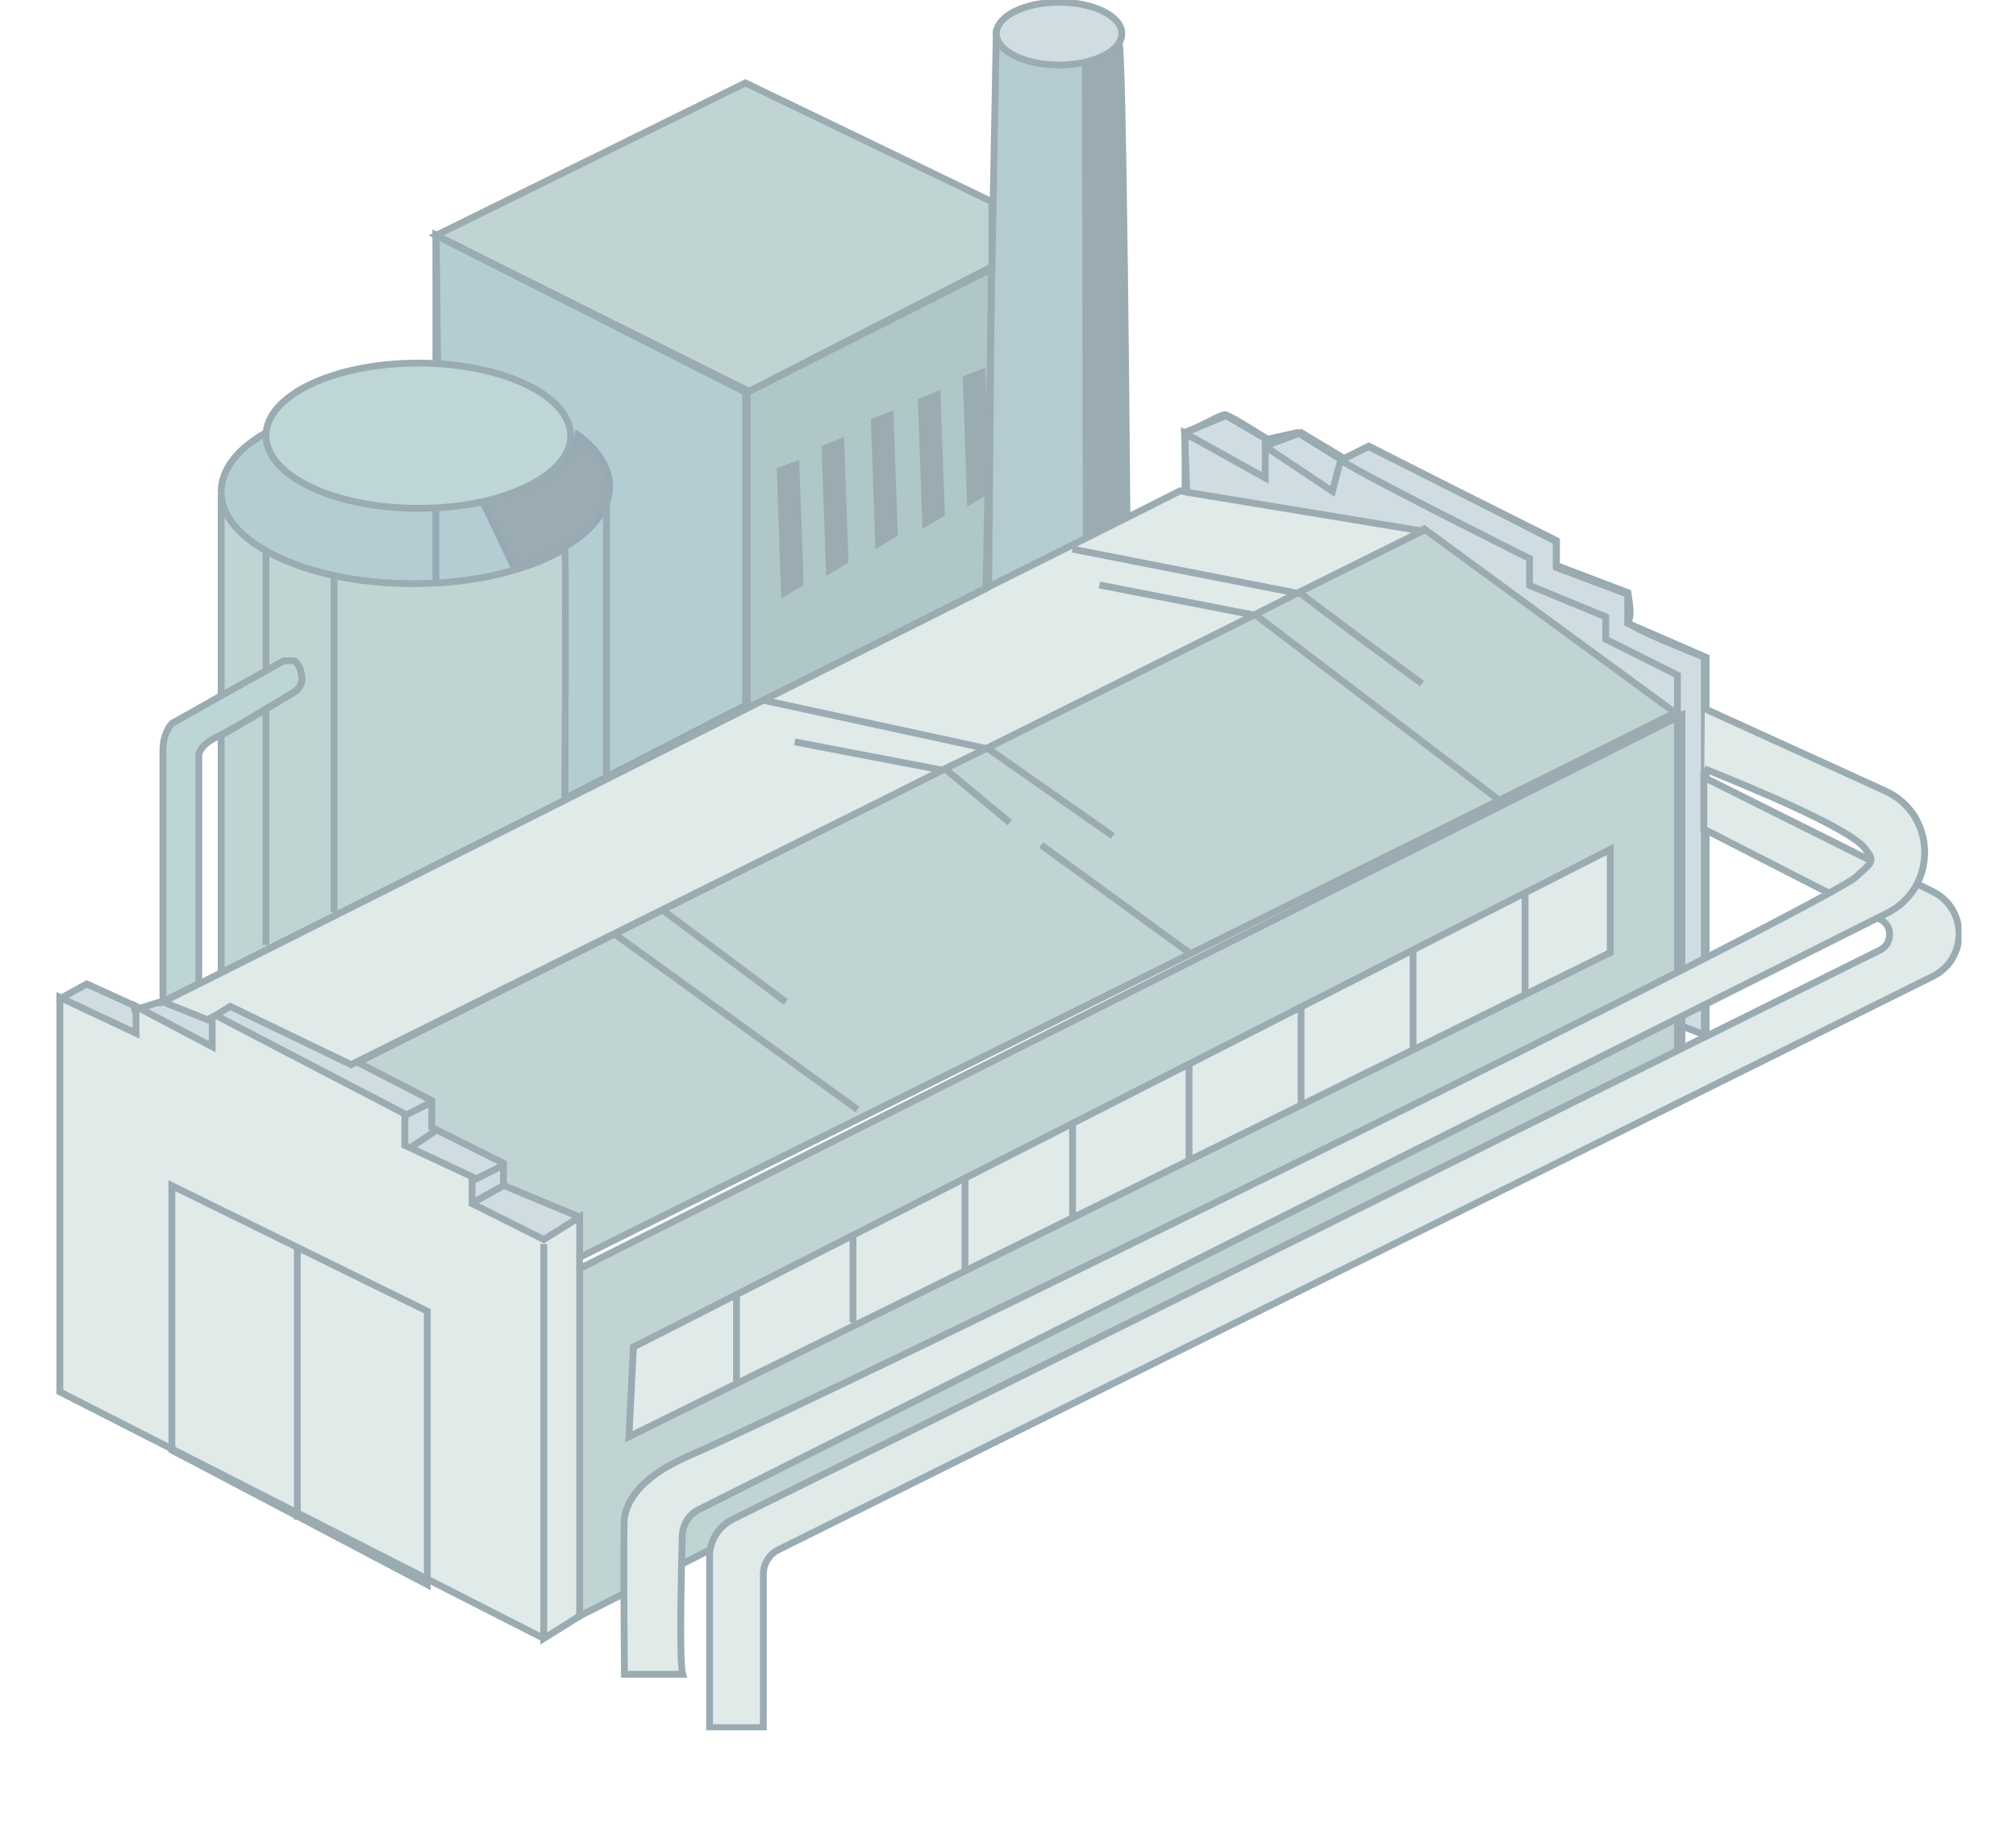 <svg width="296" height="270" viewBox="0 0 296 270" fill="none" xmlns="http://www.w3.org/2000/svg">
<g opacity="0.83">
<g opacity="0.83">
<g clip-path="url(#clip0_330_8352)">
<path d="M34.5 67C35.3 65.8 37.833 64.167 39 63.5L83 62.5L88.5 74L84.5 90C68.167 89.5 35.4 88.4 35 88C34.5 87.5 32.5 75 32.5 73C32.5 71 33.5 68.5 34.5 67Z" fill="#91B6BE"/>
<path d="M250.5 96.5V152L174 122.5V72V63.5L180 61L186 64.5L190.5 63.5L197 67.5L201 65.5L228.5 79.5V83L239 87V91.5L250.5 96.5Z" fill="#B9CED5" stroke="#678293"/>
<path d="M144.5 86L146.5 4.5L164.5 5.5L165.5 76L144.5 86Z" fill="#93B4BB"/>
<path d="M80 182L84.5 178.5L74 174L73.5 171L63.5 166L63 161.5L34 147.5L30.5 149.5L24 146.5L19.5 148L13 144.5L9 146.5L20.5 152V148L31.5 154.5V149.5L59.5 163.5V168L69.5 173V177L80 182Z" fill="#B9CED5"/>
<path d="M109.5 57.5V103.5L64 127V34.5L109.5 57.5Z" fill="#91B6BE" stroke="#678293"/>
<path d="M83.323 80.039L83.322 80.04C81.19 81.365 78.549 82.507 75.516 83.4L75.498 83.363C75.372 83.091 75.192 82.7 74.973 82.229C74.535 81.287 73.944 80.022 73.331 78.73C72.719 77.439 72.083 76.118 71.557 75.066C71.294 74.54 71.057 74.079 70.863 73.72C70.84 73.677 70.817 73.635 70.794 73.594C74.682 72.725 78.032 71.366 80.501 69.65C82.819 68.039 84.408 66.076 84.864 63.874C87.882 66.072 89.5 68.723 89.5 71.414C89.5 74.555 87.259 77.604 83.323 80.039Z" fill="#6E858F" stroke="#678293"/>
<path d="M82.935 117.458L32.475 142.793V107.917C34.119 107.062 36.817 105.416 39.054 104.1C41.225 102.784 43.001 101.731 43.001 101.731C43.001 101.731 44.317 101.073 44.317 99.757C44.317 98.441 43.659 97.125 43.001 97.125C42.343 97.125 41.685 97.125 41.685 97.125L32.475 102.258V72.383C32.606 77.779 39.383 82.385 49.054 84.491C52.606 85.281 56.619 85.675 60.764 85.675C65.961 85.675 70.83 85.017 74.975 83.833C78.067 82.978 80.764 81.859 82.935 80.543C83.132 81.991 82.935 116.34 82.935 117.458Z" fill="#A3C1BF" stroke="#6E858F" stroke-miterlimit="10"/>
<path d="M109.711 104.035V103.772V57.578L145.566 39.482L145.171 86.136L109.711 104.035Z" fill="#8CADAC" stroke="#6E858F" stroke-miterlimit="10"/>
<path d="M109.447 12.173L64.053 34.546L109.974 57.446L145.632 39.153V29.611L109.447 12.173Z" fill="#A3C1BF" stroke="#6E858F" stroke-miterlimit="10"/>
<path d="M246.948 104.956C246.948 105.614 246.948 154.966 246.948 154.966L85.106 237.22V186.223L246.948 104.956Z" fill="#A3C1BF" stroke="#6E858F" stroke-miterlimit="10"/>
<path d="M52.539 155.953L91.355 136.541L209.118 77.647L245.96 104.627L85.105 184.577V178.655L73.921 174V170.759L63.394 165.495V161.546L52.539 155.953Z" fill="#A3C1BF" stroke="#6E858F" stroke-miterlimit="10"/>
<path d="M79.842 182.604V240.511L85.105 237.22V178.656L79.842 181.946L69.315 176.682V172.733L59.447 168.127V163.521L31.157 148.781V153.65L19.973 147.728V151.676L8.789 146.412V204.319L79.842 240.511" fill="#D0E0DF"/>
<path d="M79.842 182.604V240.511L85.105 237.22V178.656L79.842 181.946L69.315 176.682V172.733L59.447 168.127V163.521L31.157 148.781V153.65L19.973 147.728V151.676L8.789 146.412V204.319L79.842 240.511" stroke="#6E858F" stroke-miterlimit="10"/>
<path d="M125.895 162.863L90.369 137.2" stroke="#6E858F" stroke-miterlimit="10"/>
<path d="M115.368 147.07L97.539 133.778" stroke="#6E858F" stroke-miterlimit="10"/>
<path d="M174.58 139.832L152.869 124.039" stroke="#6E858F" stroke-miterlimit="10"/>
<path d="M145.172 109.957L163.396 122.723" stroke="#6E858F" stroke-miterlimit="10"/>
<path d="M138.986 113.05L148.263 120.749" stroke="#6E858F" stroke-miterlimit="10"/>
<path d="M184.447 90.348L220.368 117.656" stroke="#6E858F" stroke-miterlimit="10"/>
<path d="M190.961 87.058C191.685 87.847 208.79 100.35 208.79 100.35" stroke="#6E858F" stroke-miterlimit="10"/>
<path d="M208.79 77.977L190.896 86.86L190.501 87.057L184.119 90.282L144.777 109.891L138.33 113.05L130.764 116.866L51.553 156.282L33.79 147.728L31.685 149.044L31.159 149.307L30.501 149.702L23.922 147.07L24.58 146.741L29.185 144.438L32.474 142.793L82.935 117.458L109.711 103.969L112.08 102.784L144.777 86.399L145.172 86.136L158.988 79.227L165.961 75.739L173.264 72.054L174.251 72.252L208.593 77.911L208.79 77.977Z" fill="#D0E0DF" stroke="#6E858F" stroke-miterlimit="10"/>
<path d="M157.475 80.609L191.027 87.189" stroke="#6E858F" stroke-miterlimit="10"/>
<path d="M161.422 85.873L184.448 90.348" stroke="#6E858F" stroke-miterlimit="10"/>
<path d="M112.08 102.785L145.172 109.957" stroke="#6E858F" stroke-miterlimit="10"/>
<path d="M116.684 108.904L138.328 113.05" stroke="#6E858F" stroke-miterlimit="10"/>
<path d="M158.987 79.227L158.855 9.542C158.855 9.542 164.119 7.568 164.777 6.252C165.434 4.935 165.961 75.74 165.961 75.74L158.987 79.227Z" fill="#6E858F"/>
<path d="M144.775 86.4L146.289 4.277" stroke="#6E858F" stroke-miterlimit="10"/>
<path d="M155.5 9.542C160.586 9.542 164.71 7.479 164.71 4.935C164.71 2.391 160.586 0.329 155.5 0.329C150.413 0.329 146.289 2.391 146.289 4.935C146.289 7.479 150.413 9.542 155.5 9.542Z" fill="#B9CED5" stroke="#6E858F" stroke-miterlimit="10"/>
<path d="M83.79 63.96C83.79 64.092 83.79 64.224 83.79 64.289C83.526 68.567 77.868 72.252 69.974 73.831C67.342 74.357 64.448 74.621 61.421 74.621C49.053 74.621 39.053 69.817 39.053 63.96C39.053 58.038 49.053 53.3 61.421 53.3C73.79 53.3 83.79 58.104 83.79 63.96Z" fill="#A0C3C3" stroke="#6E858F" stroke-miterlimit="10"/>
<path d="M32.475 72.384C32.475 72.318 32.475 72.252 32.475 72.186C32.475 68.962 34.843 65.935 38.856 63.632" stroke="#6E858F" stroke-miterlimit="10"/>
<path d="M83.79 64.355C83.724 64.355 83.658 64.29 83.658 64.29" stroke="#6E858F" stroke-miterlimit="10"/>
<path d="M89.053 114.168V72.054" stroke="#6E858F" stroke-miterlimit="10"/>
<path d="M32.475 107.917V102.192" stroke="#6E858F" stroke-miterlimit="10"/>
<path d="M39.053 80.938V138.713" stroke="#6E858F" stroke-miterlimit="10"/>
<path d="M49.053 84.491V133.909" stroke="#6E858F" stroke-miterlimit="10"/>
<path d="M64.25 53.301L64.053 34.547L109.447 57.578" stroke="#6E858F" stroke-miterlimit="10"/>
<path d="M114.053 68.764L117.342 67.448L118 85.873L114.711 87.847L114.053 68.764Z" fill="#6E858F"/>
<path d="M120.633 65.474L123.922 64.158L124.58 82.583L121.291 84.557L120.633 65.474Z" fill="#6E858F"/>
<path d="M127.869 61.526L131.159 60.21L131.817 78.635L128.527 80.609L127.869 61.526Z" fill="#6E858F"/>
<path d="M134.777 58.565L138.067 57.248L138.725 75.673L135.435 77.647L134.777 58.565Z" fill="#6E858F"/>
<path d="M141.355 55.275L144.645 53.959L145.303 72.383L142.013 74.358L141.355 55.275Z" fill="#6E858F"/>
<path d="M93 197.738L108.131 190.039L236.421 124.697V139.831L92.342 210.899L93 197.738Z" fill="#D0E0DF" stroke="#6E858F" stroke-miterlimit="10"/>
<path d="M108.133 203.002V189.842" stroke="#6E858F" stroke-miterlimit="10"/>
<path d="M125.236 194.119V180.958" stroke="#6E858F" stroke-miterlimit="10"/>
<path d="M141.684 186.881V173.062" stroke="#6E858F" stroke-miterlimit="10"/>
<path d="M157.475 178.985V165.166" stroke="#6E858F" stroke-miterlimit="10"/>
<path d="M174.58 170.43V155.953" stroke="#6E858F" stroke-miterlimit="10"/>
<path d="M191.027 161.876V147.399" stroke="#6E858F" stroke-miterlimit="10"/>
<path d="M207.475 153.979V139.502" stroke="#6E858F" stroke-miterlimit="10"/>
<path d="M223.922 146.083V130.948" stroke="#6E858F" stroke-miterlimit="10"/>
<path d="M62.736 232.614V192.474L43.986 183.262L25.236 174.049V212.873L43.131 222.283L62.736 232.614Z" stroke="#6E858F" stroke-miterlimit="10"/>
<path d="M43.658 223.073V182.999" stroke="#6E858F" stroke-miterlimit="10"/>
<path d="M74 174L69.5 176.5" stroke="#6E858F" stroke-miterlimit="10"/>
<path d="M74 171L69 173.5" stroke="#6E858F" stroke-miterlimit="10"/>
<path d="M60 168.632L63.947 166" stroke="#6E858F" stroke-miterlimit="10"/>
<path d="M59 163.974L62.947 162" stroke="#6E858F" stroke-miterlimit="10"/>
<path d="M19.316 148.386L24.58 146.741" stroke="#6E858F" stroke-miterlimit="10"/>
<path d="M9 146.5L12.737 144.438L19.974 147.728" stroke="#6E858F" stroke-miterlimit="10"/>
<path d="M44.317 99.692C44.317 101.008 43.001 101.666 43.001 101.666C43.001 101.666 41.224 102.784 39.053 104.035C36.817 105.416 34.119 106.996 32.474 107.851C32.211 107.983 32.014 108.114 31.817 108.18C29.185 109.496 29.185 110.812 29.185 110.812V144.372L24.58 146.675L23.922 147.004C23.922 147.004 23.922 146.938 23.922 146.872V110.154C23.922 107.522 25.238 106.206 25.238 106.206L32.474 102.126L41.685 96.994C41.685 96.994 42.343 96.994 43.001 96.994C43.659 96.994 44.317 98.376 44.317 99.692Z" fill="#A0C2C2" stroke="#6E858F" stroke-miterlimit="10"/>
<path d="M174.251 72.252L173.922 63.566L185.764 70.146V65.54L195.632 72.12C195.632 72.12 196.948 66.856 196.948 67.514C196.948 68.172 224.58 81.991 224.58 81.991V85.939L235.764 90.545V93.835L246.29 99.1V154.374L250.238 152.4V96.468C250.238 96.468 238.396 91.861 239.053 91.203C239.711 90.545 239.053 87.255 239.053 87.255L228.527 83.307V79.359L200.896 65.54L196.948 67.514" stroke="#6E858F" stroke-miterlimit="10"/>
<path d="M185.764 65.474L191.027 63.5L197.606 67.448" stroke="#6E858F" stroke-miterlimit="10"/>
<path d="M173.922 63.5C175.896 62.842 179.185 60.868 179.843 60.868C180.501 60.868 186.948 65.014 186.948 65.014" stroke="#6E858F" stroke-miterlimit="10"/>
<path d="M250.236 121.736L276.091 134.962C277.934 135.883 277.868 138.515 276.091 139.437L107.605 223.007C105.499 224.06 104.184 226.165 104.184 228.468V253.605H112.078V231.1C112.078 229.587 112.934 228.139 114.315 227.481L283.789 143.319C288.92 140.753 288.92 133.449 283.789 130.882L250.17 114.103V121.736H250.236Z" fill="#D0E0DF" stroke="#6E858F" stroke-miterlimit="10"/>
<path d="M250.236 112.852C254.183 114.432 271.947 121.538 273.92 124.697C274.249 125.157 275.039 125.881 274.578 126.671C274.249 127.263 273.262 127.987 272.605 128.645C268.723 132.527 125.236 203.068 101.552 213.531C99.644 214.386 92.67 217.216 91.683 222.743C91.486 223.994 91.683 245.775 91.683 245.775H100.236C99.71 243.735 100.039 231.035 100.17 225.441C100.236 223.796 101.157 222.283 102.67 221.559L277.078 134.041C284.578 130.29 284.381 119.498 276.749 116.077L250.302 104.035" fill="#D0E0DF"/>
<path d="M250.236 112.852C254.183 114.432 271.947 121.538 273.92 124.697C274.249 125.157 275.039 125.881 274.578 126.671C274.249 127.263 273.262 127.987 272.605 128.645C268.723 132.527 125.236 203.068 101.552 213.531C99.644 214.386 92.67 217.216 91.683 222.743C91.486 223.994 91.683 245.775 91.683 245.775H100.236C99.71 243.735 100.039 231.035 100.17 225.441C100.236 223.796 101.157 222.283 102.67 221.559L277.078 134.041C284.578 130.29 284.381 119.498 276.749 116.077L250.302 104.035" stroke="#6E858F" stroke-miterlimit="10"/>
</g>
</g>
</g>
<defs>
<clipPath id="clip0_330_8352">
<rect width="280" height="254" fill="white" transform="translate(8)"/>
</clipPath>
</defs>
</svg>
